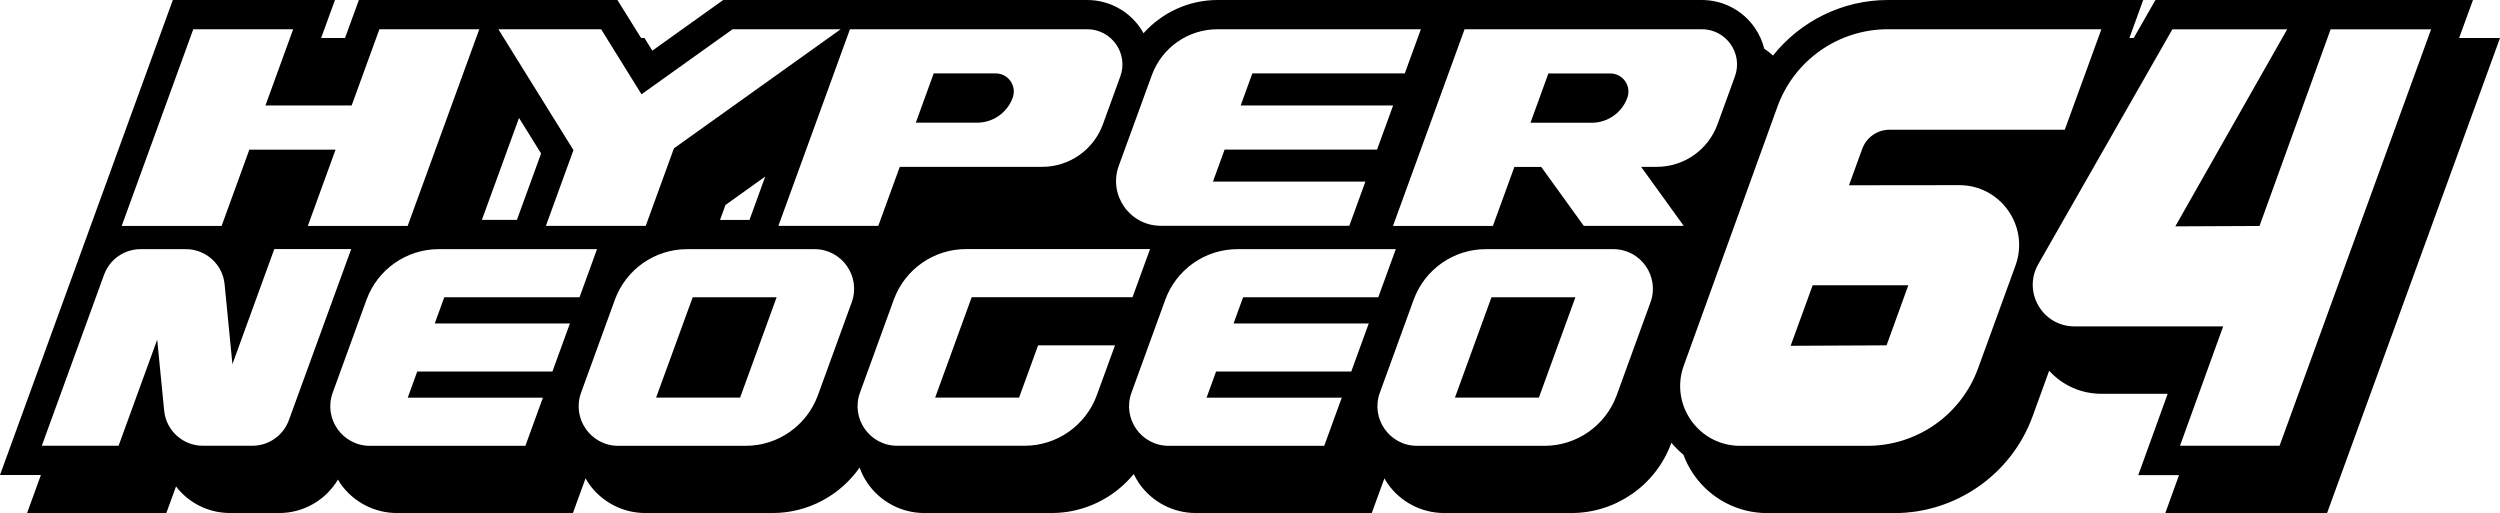 <?xml version="1.0" encoding="utf-8"?>
<!-- Generator: Adobe Illustrator 25.0.0, SVG Export Plug-In . SVG Version: 6.00 Build 0)  -->
<svg version="1.1" id="Layer_1" xmlns="http://www.w3.org/2000/svg" xmlns:xlink="http://www.w3.org/1999/xlink" x="0px" y="0px"
	 viewBox="0 0 3839 787.9" style="enable-background:new 0 0 3839 787.9;" xml:space="preserve">
<style type="text/css">
	.st0{fill:#FFFFFF;}
</style>
<g>
	<g>
		<polygon points="2234.2,610.6 2363.1,610.6 2419.2,456.5 2290.3,456.5 		"/>
		<polygon points="1007.5,610.6 1136.5,610.6 1192.6,456.5 1063.7,456.5 		"/>
		<path d="M3776.2,58.4L3797.5,0l-487.6,0l-33.4,58.4h-6.6L3291.1,0H2899c-69.8,0-134.3,32.5-176.4,85.3c-4.2-3.9-8.6-7.4-13.4-10.5
			c-2.9-11.5-7.8-22.5-14.8-32.5C2676,15.8,2645.7,0,2613.4,0h-743.8c-44.1,0-85.2,19.3-113.6,51c-1.7-3-3.4-5.9-5.4-8.7
			C1732.1,15.8,1701.8,0,1669.5,0h-558.9l-108.9,77.8l-12-19.4h-5.2L948.1,0h-397l-21.3,58.4h-36.7L514.4,0h-249L0,729.4h62.8
			l-21.2,58.4h213.8l14.9-40.8c19.2,25,49.3,40.8,83.1,40.8H429c37.3,0,71.4-20.1,90-51.4c1.3,2.1,2.4,4.2,3.8,6.3
			c19.8,28.2,52.2,45.1,86.6,45.1h270.4l19.4-53.3c1.6,2.8,3.2,5.6,5,8.2c19.8,28.2,52.2,45.1,86.6,45.1h195.7
			c53.9,0,103.5-26.9,133.5-69.8c3.1,8.6,7.3,17,12.7,24.7c19.8,28.2,52.2,45.1,86.6,45.1H1615c49.6,0,95.6-22.8,126-59.9
			c2.5,5.1,5.2,10.1,8.5,14.8c19.8,28.2,52.2,45.1,86.6,45.1h270.4l19.4-53.3c1.6,2.8,3.2,5.6,5,8.2c19.8,28.2,52.2,45.1,86.6,45.1
			h195.7c68.3,0,129.8-43.1,153.1-107.2l0.3-0.7c5.6,6.7,11.8,12.9,18.5,18.4c4,11,9.5,21.5,16.4,31.3c25.6,36.5,67.5,58.3,112,58.3
			h195.7c94.5,0,179.7-59.7,212-148.4l25.5-70.2c20.3,22.4,49,35.4,80.3,35.4l101.7,0l-45.2,124.9h62.6l-21.1,58.4h248.4L3839,58.4
			L3776.2,58.4z M1768.7,115.6c15.4-42.4,55.8-70.7,100.9-70.7h312.3l-24.7,67.8h-234.1l-17.9,49.2h234.1l-24.7,67.8h-234.1
			l-17.9,49.2h234.1l-24.7,67.8h-289.5c-47.6,0-80.8-47.3-64.5-92.1L1768.7,115.6z M1669.5,44.9c37.5,0,63.7,37.3,50.8,72.6
			l-26.7,73.4c-14.3,39.2-51.5,65.3-93.2,65.3h-218.7l-33,90.6h-153.4l109.9-301.9H1669.5z M923.1,44.9l62,99.9L1125,44.9h166
			l-256.1,182.9l-43.3,119H838.3l42.3-116.3L765.3,44.9H923.1z M1175.1,271.1l-24.2,66.6h-45.2l8.3-22.9L1175.1,271.1z M797,181.1
			l33.9,54.6l-37.1,101.9H740L797,181.1z M296.8,44.9h153.4L407.6,162h132.4l42.6-117.1h153.4L626,346.9H472.7l42.6-117.1H382.9
			l-42.6,117.1H186.9L296.8,44.9z M443.6,645.2c-8.6,23.6-31,39.3-56.2,39.3h-75.8c-30.8,0-56.5-23.3-59.5-53.9l-10.7-109
			l-59.3,162.9H64.2l95.6-262.6c8.6-23.6,31-39.3,56.2-39.3h69.4c30.8,0,56.5,23.3,59.5,53.9l12,122.7l64.3-176.7h118.1L443.6,645.2
			z M875.2,496.6l-26.9,73.9H640.7l-14.6,40.2h207.6l-26.9,73.9H568c-42.2,0-71.6-41.9-57.1-81.6l51.9-142.7
			c17-46.6,61.3-77.7,110.9-77.7h243.1l-26.9,73.9H682.2l-14.6,40.2H875.2z M1307.9,464.2l-51.9,142.7
			c-17,46.6-61.3,77.7-110.9,77.7H949.4c-42.2,0-71.6-41.9-57.1-81.6l51.9-142.7c17-46.6,61.3-77.7,110.9-77.7h195.7
			C1292.9,382.6,1322.3,424.5,1307.9,464.2z M1564.9,610.6l29.2-80.3h118.1l-27.9,76.5c-17,46.6-61.3,77.7-110.9,77.7h-195.7
			c-42.2,0-71.6-41.9-57.1-81.6l51.9-142.7c17-46.6,61.3-77.7,110.9-77.7H1766l-26.9,73.9h-247L1436,610.6H1564.9z M2101.9,496.6
			l-26.9,73.9h-207.6l-14.6,40.2h207.6l-26.9,73.9h-238.9c-42.2,0-71.6-41.9-57.1-81.6l51.9-142.7c17-46.6,61.3-77.7,110.9-77.7
			h243.1l-26.9,73.9h-207.6l-14.6,40.2H2101.9z M2534.5,464.2l-51.9,142.7c-17,46.6-61.3,77.7-110.9,77.7H2176
			c-42.2,0-71.6-41.9-57.1-81.6l51.9-142.7c17-46.6,61.3-77.7,110.9-77.7h195.7C2519.6,382.6,2548.9,424.5,2534.5,464.2z
			 M2432.1,346.9l-65.4-90.6h-41.2l-33,90.6h-153.4L2249,44.9h364.3c37.5,0,63.7,37.3,50.8,72.6l-26.7,73.4
			c-14.3,39.2-51.5,65.3-93.2,65.3h-24.1l65.4,90.6H2432.1z M3008.4,284.3c63.9-0.1,108.4,63.3,86.6,123.4l-57.5,158
			c-26,71.4-93.8,118.9-169.8,118.9h-195.7c-63.7,0-108.1-63.3-86.4-123.2l143.7-397.2C2755,92.6,2823,44.9,2899,44.9h327.9
			l-56.2,154.3l-269.1,0c-18.7,0-35.5,11.7-41.9,29.3l-20.4,56L3008.4,284.3z M3500.5,684.5h-152.9l66.3-183.3l-228.4,0
			c-49.1,0-79.9-53-55.5-95.6l205.9-360.6h176.3l-171.8,302.6l129.3-0.6l109.2-302h154.3L3500.5,684.5z"/>
		<path d="M1555.1,150.1L1555.1,150.1c6.6-18.2-6.8-37.4-26.2-37.4h-95.1l-27.5,75.7h94C1524.9,188.4,1546.7,173.1,1555.1,150.1z"/>
		<polygon points="2749.7,531 2897,530.3 2930.4,438.1 2783.5,438.1 		"/>
		<path d="M2472.8,112.8h-95.1l-27.5,75.7h94c24.5,0,46.4-15.3,54.7-38.3v0C2505.6,132,2492.1,112.8,2472.8,112.8z"/>
	</g>
</g>
</svg>
